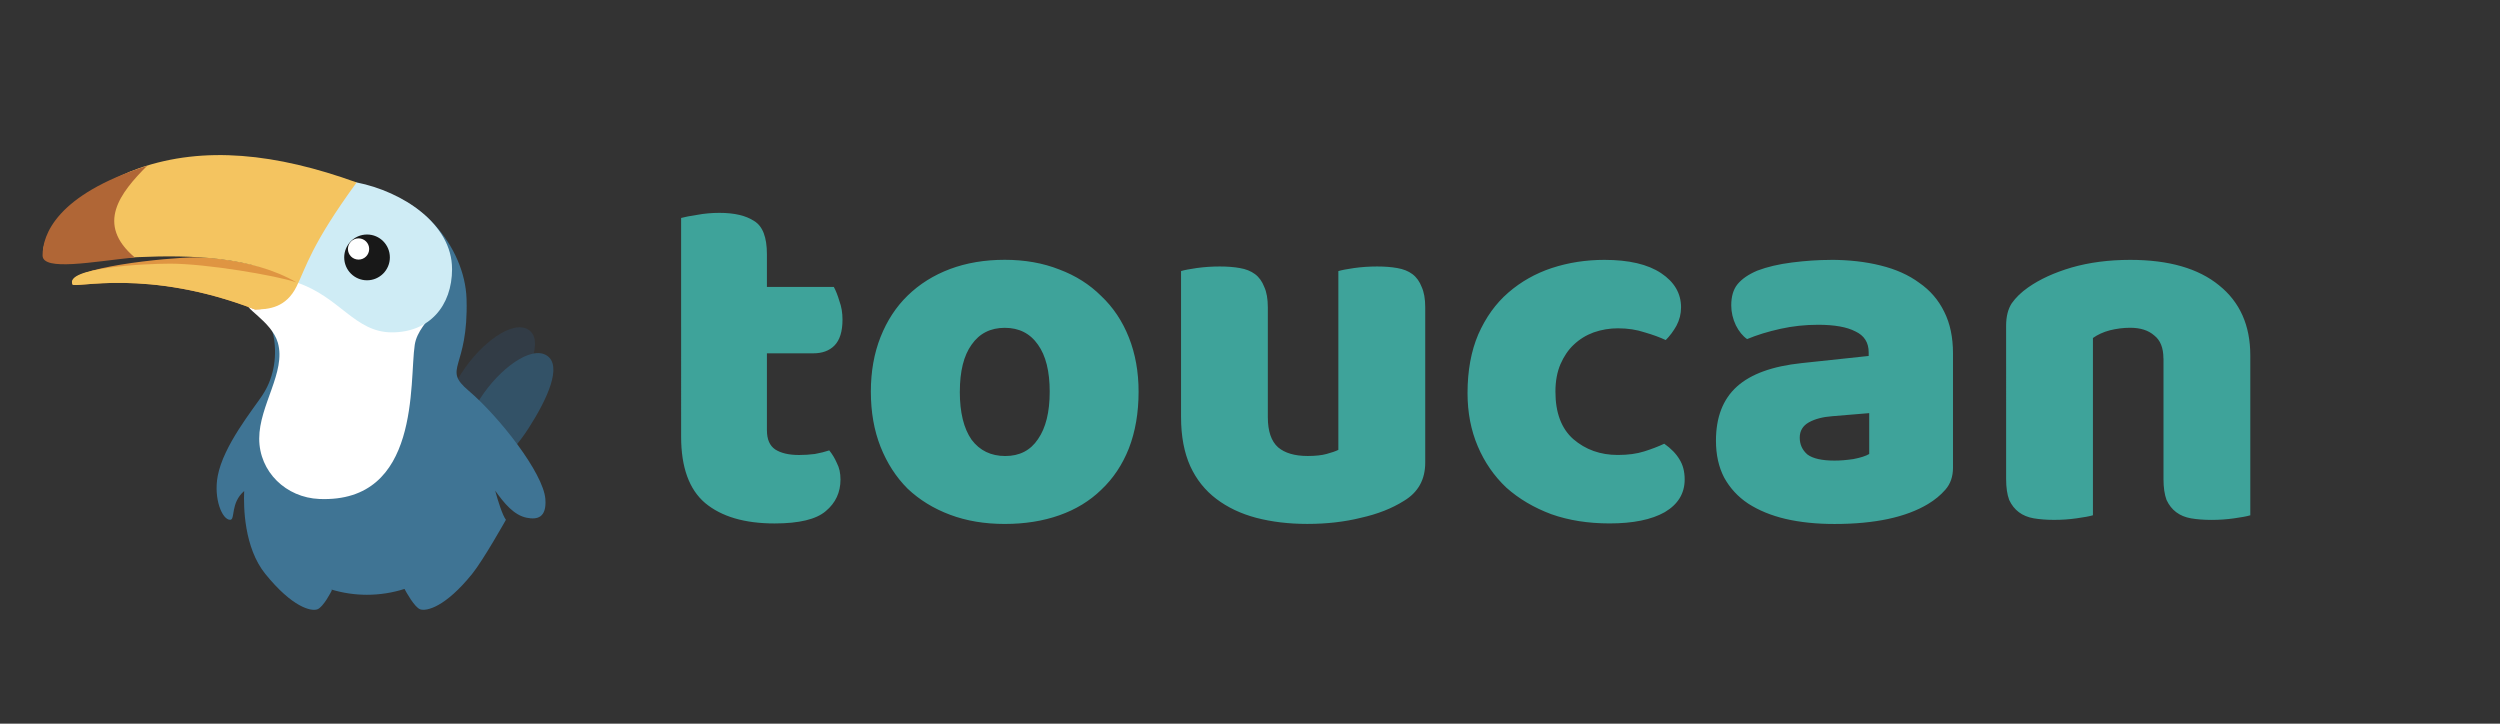 <svg width="76" height="22" fill="none"
  xmlns="http://www.w3.org/2000/svg">
  <rect width="100%" height="100%" fill="#333333" stroke="none"/>
  <path d="M23.315 13.086c0 .269.083.461.248.575.176.114.419.171.73.171.155 0 .316-.01.481-.031.166-.031.311-.067.435-.109.093.114.171.243.233.388.072.135.109.3.109.497 0 .393-.15.714-.45.963-.29.248-.808.373-1.553.373-.911 0-1.615-.207-2.112-.621-.487-.414-.73-1.087-.73-2.019V6.626c.114-.031.274-.062.481-.093.217-.041.445-.062.683-.062.456 0 .808.083 1.056.248.259.155.388.492.388 1.009v.994h2.034c.062.114.119.259.171.435.062.166.093.352.093.559 0 .362-.083.626-.248.792-.155.155-.368.233-.637.233h-1.413v2.345zM34.613 11.906c0 .642-.098 1.216-.295 1.724-.197.497-.476.916-.839 1.258-.352.342-.776.601-1.274.776-.497.176-1.051.264-1.662.264s-1.165-.093-1.662-.28c-.497-.186-.927-.45-1.289-.792-.352-.352-.626-.776-.823-1.273-.197-.497-.295-1.056-.295-1.677 0-.611.098-1.165.295-1.662.197-.497.471-.916.823-1.258.362-.352.792-.621 1.289-.808.497-.186 1.051-.28 1.662-.28s1.165.098 1.662.295c.497.186.921.456 1.274.808.362.342.642.761.839 1.258.197.497.295 1.046.295 1.646zm-5.435 0c0 .631.119 1.118.357 1.46.248.331.59.497 1.025.497.435 0 .766-.171.994-.512.238-.342.357-.823.357-1.444s-.119-1.097-.357-1.429c-.238-.342-.575-.512-1.009-.512-.435 0-.771.171-1.009.512-.238.331-.357.807-.357 1.429zM35.901 8.241c.103-.031.264-.062.481-.093.228-.031.461-.047.699-.047.228 0 .43.016.606.047.186.031.342.093.466.186.124.093.217.223.28.388.072.155.109.362.109.621v3.339c0 .424.103.73.311.916.207.176.507.264.901.264.238 0 .43-.021.575-.062.155-.041.274-.083.357-.124V8.241c.104-.031.264-.062.481-.093.228-.031.461-.047.699-.047.228 0 .43.016.606.047.186.031.342.093.466.186.124.093.217.223.28.388.072.155.109.362.109.621v4.721c0 .518-.217.906-.652 1.165-.362.228-.797.399-1.304.512-.497.124-1.04.186-1.631.186-.559 0-1.077-.062-1.553-.186-.466-.124-.87-.316-1.211-.575-.342-.259-.606-.59-.792-.994-.186-.414-.28-.911-.28-1.491V8.241zM49.195 9.98c-.259 0-.507.041-.745.124-.228.083-.43.207-.606.373-.166.155-.3.352-.404.59-.103.238-.155.518-.155.839 0 .642.181 1.123.544 1.444.373.321.823.481 1.351.481.311 0 .58-.036.807-.109.228-.072.43-.15.606-.233.207.145.362.305.466.481.103.166.155.367.155.606 0 .424-.202.756-.606.994-.404.228-.963.342-1.677.342-.652 0-1.242-.093-1.77-.28-.528-.197-.984-.466-1.367-.807-.373-.352-.663-.771-.87-1.258-.207-.487-.311-1.025-.311-1.615 0-.683.109-1.279.326-1.786.228-.518.533-.942.916-1.273.383-.331.823-.58 1.32-.745.507-.166 1.04-.248 1.599-.248.746 0 1.32.135 1.724.404.404.269.606.616.606 1.04 0 .197-.047.383-.14.559-.093.166-.202.311-.326.435-.176-.083-.388-.161-.637-.233-.248-.083-.518-.124-.808-.124zM55.768 14.002c.176 0 .367-.015.575-.046.217-.042.378-.093.481-.155v-1.242l-1.118.093c-.29.021-.528.083-.714.186-.186.104-.28.259-.28.466 0 .207.078.378.233.512.166.124.44.186.823.186zm-.124-6.103c.559 0 1.066.057 1.522.171.466.114.859.29 1.18.528.331.228.585.523.761.885.176.352.264.771.264 1.258v3.479c0 .269-.078.492-.233.668-.145.166-.321.311-.528.435-.673.404-1.62.606-2.842.606-.549 0-1.046-.052-1.491-.155-.435-.103-.813-.259-1.134-.466-.311-.207-.554-.471-.73-.792-.166-.321-.248-.694-.248-1.118 0-.714.212-1.263.637-1.646.424-.383 1.082-.621 1.972-.714l2.034-.217v-.109c0-.3-.135-.512-.404-.637-.259-.135-.637-.202-1.134-.202-.393 0-.776.041-1.149.124-.373.083-.709.186-1.009.311-.135-.093-.248-.233-.342-.419-.093-.197-.14-.399-.14-.606 0-.269.062-.481.186-.637.135-.166.337-.305.606-.419.3-.114.652-.197 1.056-.248.414-.052.802-.078 1.165-.078zM65.768 10.896c0-.321-.093-.554-.28-.699-.176-.155-.419-.233-.73-.233-.207 0-.414.026-.621.078-.197.052-.367.13-.512.233v5.389c-.103.031-.269.062-.497.093-.217.031-.445.047-.683.047-.228 0-.435-.016-.621-.047-.176-.031-.326-.093-.45-.186-.124-.093-.223-.217-.295-.373-.062-.166-.093-.378-.093-.637V9.903c0-.28.057-.507.171-.683.124-.176.29-.336.497-.481.352-.248.792-.45 1.32-.606.538-.155 1.134-.233 1.786-.233 1.17 0 2.071.259 2.702.776.631.507.947 1.216.947 2.128v4.861c-.104.031-.269.062-.497.093-.217.031-.445.047-.683.047-.228 0-.435-.016-.621-.047-.176-.031-.326-.093-.45-.186-.124-.093-.223-.217-.295-.373-.062-.166-.093-.378-.093-.637v-3.665z" fill="#3EA39A"/>
  <path d="M14.043 11.323c-.578.897-.793 1.771-.314 2.082.479.311 1.2-.269 1.777-1.166.578-.897 1.037-1.906.558-2.216-.478-.31-1.444.405-2.021 1.301z" fill="#323C46"/>
  <path d="M14.602 12.108c-.578.897-.793 1.771-.314 2.082.479.311 1.2-.269 1.777-1.166.578-.897 1.037-1.906.558-2.216-.479-.311-1.444.404-2.021 1.301z" fill="#335267"/>
  <path d="M7.984 12.005c-.294.443-1.193 1.54-1.366 2.468-.128.684.134 1.329.378 1.329.163 0 0-.506.427-.875-.021.48-.005 1.72.644 2.522.82 1.013 1.387 1.14 1.576 1.076.189-.063.441-.57.441-.57l-.004-.032c.341.103.702.158 1.076.158.398 0 .781-.063 1.141-.178.042.079.305.563.479.621.189.063.757-.063 1.576-1.076.341-.422 1.028-1.646 1.028-1.646-.108-.145-.237-.558-.327-.886.276.388.571.745.958.823.315.063.612.006.568-.57-.061-.786-1.399-2.498-2.333-3.292-.82-.696 0-.633-.063-2.786-.047-1.607-1.487-3.292-3.089-3.292-1.602 0-4.623 2.707-3.342 3.672.252.19.499.381.567.76.126.696-.042 1.331-.336 1.773z" fill="#3F7494"/>
  <path d="M12.608 10.484c-.17 1.109.189 4.812-2.9 4.685-1.009-.041-1.828-.822-1.828-1.836 0-1.014.82-2.026.567-2.912-.19-.67-1.129-1.098-.883-1.203.659-.281 2.029-3.764 3.297-3.533.694.127 2.522.793 2.756 2.14.252 1.456-.883 1.836-1.009 2.659z" fill="#fff"/>
  <path d="M13.743 8.173c0 1.136-.697 1.931-1.828 1.931S10.338 9.028 9.014 8.585c0-1.136.719-3.262 1.828-3.039 1.405.278 2.9 1.266 2.9 2.627z" fill="#CFECF5"/>
  <path d="M11.158 8.521c.383 0 .694-.312.694-.696 0-.385-.31-.696-.694-.696s-.694.312-.694.696c0 .385.31.696.694.696z" fill="#181818"/>
  <ellipse cx="10.9" cy="7.569" rx=".323" ry=".323" fill="#fff"/>
  <path d="M9.014 8.584c0 .227-.495.823-1.261.823-3.279-1.266-5.485-.633-5.548-.76-.255-.513 2.954-.823 3.72-.823 1.324 0 3.089.532 3.089.76z" fill="#DF9542"/>
  <path d="M4.236 5.11c-1.499.517-3.066 1.896-2.914 2.655.124.619 5.005-.755 7.692.82-.618-.211-2.745-.57-3.846-.57-.766 0-3.219.12-2.963.633.063.127 2.27-.506 5.548.76.436 0 .946-.063 1.261-.696.296-.596.441-1.266 1.828-3.166-2.459-.886-4.633-1.116-6.606-.436z" fill="#F4C460"/>
  <path d="M4.096 7.825c-1.261.127-2.802.429-2.802-.06 0-.615.406-1.839 3.18-2.726-.82.823-1.576 1.773-.378 2.786z" fill="#B06636"/>
</svg>